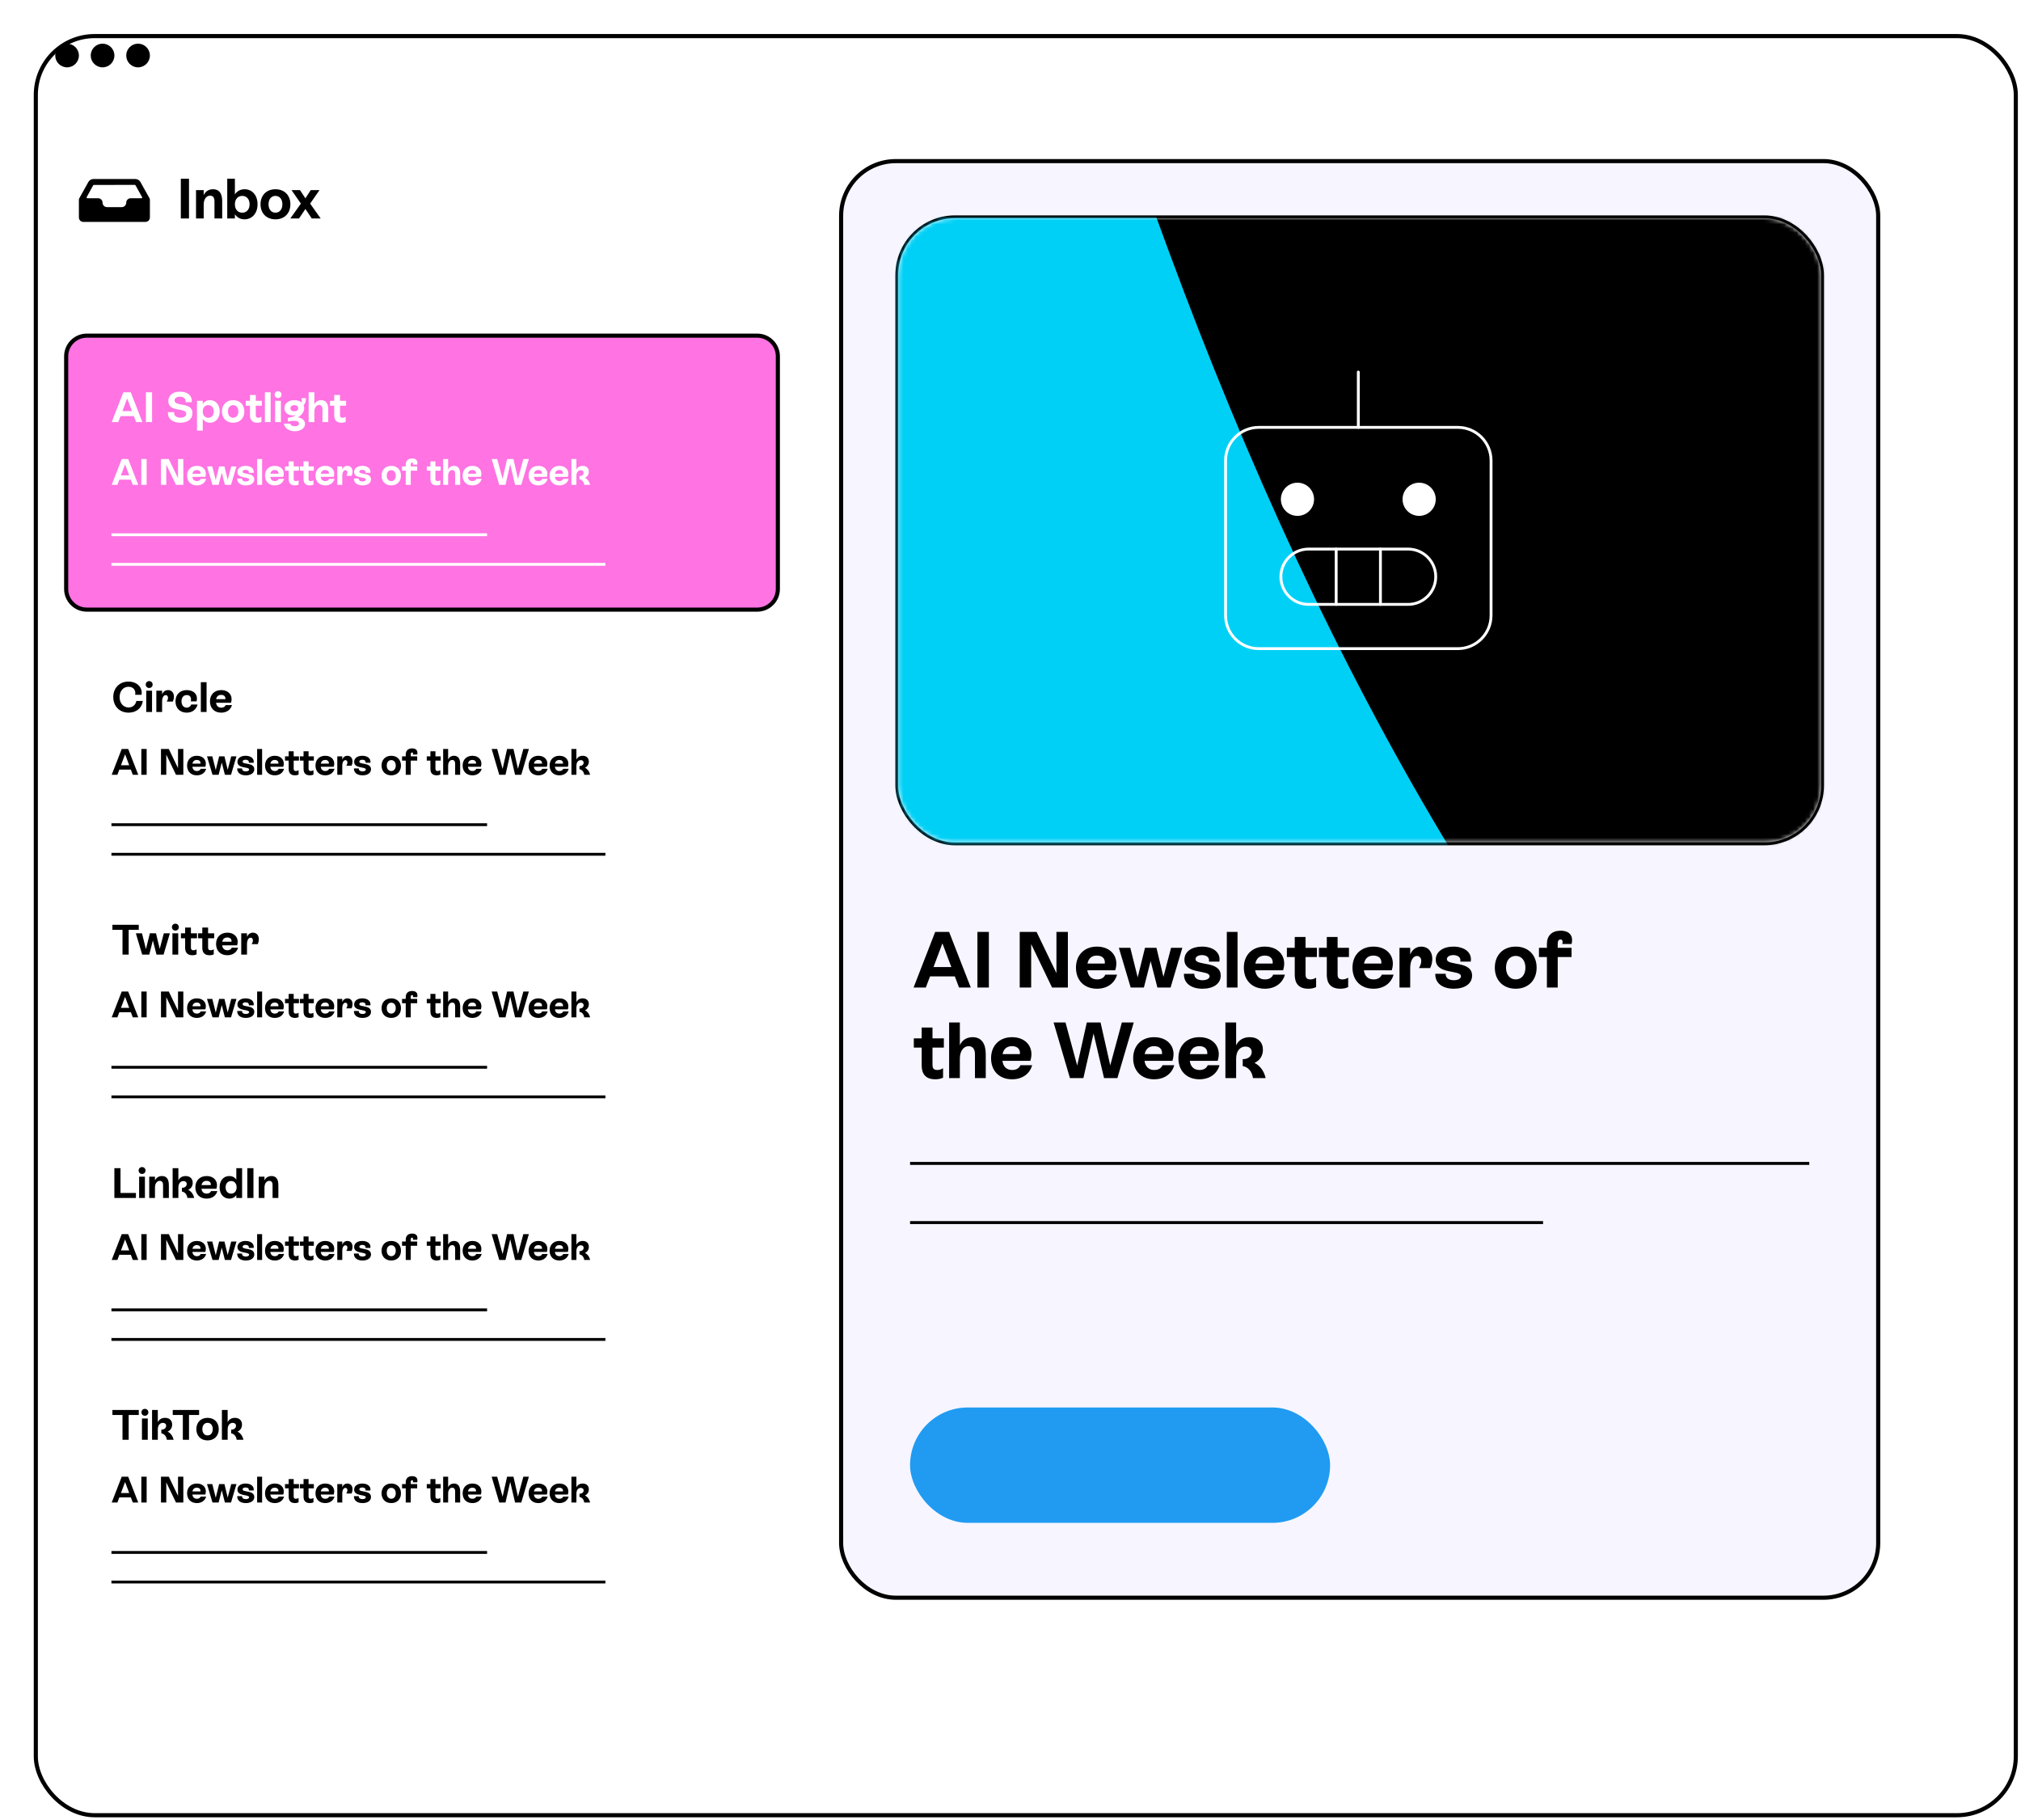 <?xml version="1.0" encoding="utf-8"?>
<svg xmlns="http://www.w3.org/2000/svg" fill="none" height="442" viewBox="0 0 491 442" width="491">
<g filter="url(#filter0_d_12_600)">
<rect fill="white" height="431.169" rx="13.791" width="480.035" x="1.203" y="1.267"/>
<rect height="432.169" rx="14.291" stroke="black" width="481.035" x="0.703" y="0.767"/>
</g>
<mask height="432" id="mask0_12_600" maskUnits="userSpaceOnUse" style="mask-type:alpha" width="481" x="1" y="1">
<rect fill="white" height="431.169" rx="13.791" width="480.035" x="1.203" y="1.267"/>
</mask>
<g mask="url(#mask0_12_600)">
<path d="M45.916 53.072V43.419H43.931V53.072H45.916ZM51.749 45.97C50.701 45.97 49.887 46.508 49.487 47.404V46.177H47.625V53.072H49.487V49.68C49.487 48.397 50.135 47.528 51.032 47.528C52.107 47.528 52.107 48.508 52.107 49.156V53.072H53.983V49.142C53.983 48.19 53.983 45.97 51.749 45.97ZM59.428 45.97C58.393 45.97 57.58 46.425 57.069 47.225V43.419H55.208V53.072H57.069V52.038C57.58 52.824 58.379 53.279 59.4 53.279C61.248 53.279 62.572 51.817 62.572 49.624C62.572 47.432 61.262 45.97 59.428 45.97ZM58.848 51.666C57.773 51.666 57.069 50.852 57.069 49.624C57.069 48.397 57.773 47.584 58.848 47.584C59.91 47.584 60.641 48.383 60.641 49.624C60.641 50.852 59.924 51.666 58.848 51.666ZM66.921 53.279C69.1 53.279 70.549 51.817 70.549 49.624C70.549 47.432 69.1 45.97 66.921 45.97C64.743 45.97 63.294 47.432 63.294 49.624C63.294 51.817 64.743 53.279 66.921 53.279ZM66.921 51.666C65.915 51.666 65.239 50.852 65.239 49.624C65.239 48.383 65.915 47.584 66.921 47.584C67.928 47.584 68.604 48.383 68.604 49.624C68.604 50.852 67.928 51.666 66.921 51.666ZM75.347 49.459L77.623 46.177H75.485L74.202 48.176L72.879 46.177H70.824L73.099 49.459L70.534 53.072H72.644L74.202 50.755L75.747 53.072H77.912L75.347 49.459Z" fill="black"/>
<g clip-path="url(#clip0_12_600)">
<path d="M36.326 48.166L34.12 44.214C33.999 43.995 33.822 43.813 33.607 43.685C33.392 43.558 33.148 43.49 32.898 43.489H22.689C22.44 43.49 22.195 43.557 21.981 43.684C21.766 43.811 21.589 43.993 21.468 44.211L19.262 48.166C19.209 48.276 19.178 48.395 19.168 48.516V52.828C19.168 53.114 19.282 53.388 19.484 53.59C19.686 53.792 19.96 53.906 20.246 53.906H35.337C35.623 53.906 35.897 53.792 36.099 53.59C36.301 53.388 36.415 53.114 36.415 52.828V48.516C36.41 48.394 36.38 48.275 36.326 48.166V48.166ZM22.639 45.016C22.654 44.987 22.677 44.964 22.705 44.948C22.732 44.931 22.764 44.923 22.796 44.923L32.759 44.911C32.791 44.911 32.823 44.92 32.85 44.936C32.878 44.952 32.901 44.975 32.916 45.003L34.526 47.889C34.542 47.917 34.55 47.947 34.549 47.979C34.549 48.01 34.541 48.041 34.525 48.068C34.509 48.095 34.486 48.117 34.459 48.133C34.432 48.148 34.401 48.157 34.37 48.157H31.744C31.602 48.156 31.462 48.184 31.331 48.238C31.2 48.292 31.081 48.372 30.982 48.472C30.78 48.675 30.667 48.949 30.666 49.235C30.666 49.52 30.552 49.795 30.35 49.997C30.148 50.199 29.874 50.312 29.588 50.312H25.995C25.709 50.312 25.435 50.199 25.233 49.997C25.031 49.795 24.917 49.52 24.917 49.235C24.917 48.949 24.804 48.675 24.601 48.472C24.399 48.27 24.125 48.157 23.839 48.157H21.212C21.181 48.157 21.15 48.148 21.123 48.133C21.096 48.117 21.073 48.095 21.058 48.068C21.042 48.041 21.033 48.011 21.033 47.979C21.032 47.948 21.04 47.917 21.055 47.89L22.639 45.016Z" fill="black"/>
</g>
<path d="M21.091 81.533H183.964C186.734 81.533 188.98 83.779 188.98 86.55V143.067C188.98 145.837 186.734 148.083 183.964 148.083H21.091C18.321 148.083 16.075 145.837 16.075 143.067V86.55C16.075 83.779 18.321 81.533 21.091 81.533Z" fill="#FF73E3" stroke="black"/>
<path d="M34.593 102.531L31.769 95.291H29.959L27.145 102.531H28.738L29.287 101.083H32.514L33.062 102.531H34.593ZM30.9 96.78L32.058 99.862H29.742L30.9 96.78ZM36.944 102.531V95.291H35.455V102.531H36.944ZM43.804 102.686C45.604 102.686 46.762 101.807 46.762 100.349C46.762 97.546 42.408 98.88 42.408 97.266C42.408 96.718 42.915 96.367 43.711 96.367C44.673 96.367 45.2 96.853 45.076 97.701H46.576C46.762 96.16 45.625 95.136 43.742 95.136C42.015 95.136 40.898 95.994 40.898 97.432C40.898 100.276 45.242 98.9 45.242 100.514C45.242 101.073 44.714 101.455 43.835 101.455C42.822 101.455 42.253 100.959 42.304 100.111H40.805C40.681 101.683 41.891 102.686 43.804 102.686ZM51.006 97.204C50.241 97.204 49.641 97.546 49.258 98.135V97.359H47.862V104.6H49.258V101.755C49.641 102.345 50.241 102.686 51.017 102.686C52.392 102.686 53.385 101.59 53.385 99.945C53.385 98.301 52.392 97.204 51.006 97.204ZM50.593 101.486C49.786 101.486 49.258 100.866 49.258 99.945C49.258 99.025 49.786 98.414 50.593 98.414C51.389 98.414 51.937 99.025 51.937 99.945C51.937 100.866 51.389 101.486 50.593 101.486ZM56.648 102.686C58.282 102.686 59.368 101.59 59.368 99.945C59.368 98.301 58.282 97.204 56.648 97.204C55.013 97.204 53.927 98.301 53.927 99.945C53.927 101.59 55.013 102.686 56.648 102.686ZM56.648 101.476C55.892 101.476 55.386 100.866 55.386 99.945C55.386 99.014 55.892 98.414 56.648 98.414C57.403 98.414 57.909 99.014 57.909 99.945C57.909 100.866 57.403 101.476 56.648 101.476ZM63.621 97.359H62.142V95.953H60.735V97.359H59.711V98.559H60.735V100.824C60.735 101.486 60.859 102.686 62.504 102.686C62.928 102.686 63.269 102.603 63.517 102.469V101.248C63.259 101.393 63.062 101.476 62.773 101.476C62.245 101.476 62.142 101.186 62.142 100.814V98.559H63.621V97.359ZM65.754 102.531V95.291H64.358V102.531H65.754ZM67.556 96.697C68.032 96.697 68.394 96.335 68.394 95.86C68.394 95.384 68.032 95.022 67.556 95.022C67.08 95.022 66.718 95.384 66.718 95.86C66.718 96.335 67.08 96.697 67.556 96.697ZM68.249 102.531V97.359H66.842V102.531H68.249ZM72.368 101.373C73.361 100.814 73.909 99.987 73.909 99.138C73.909 98.88 73.857 98.642 73.764 98.425C74.188 98.011 74.405 97.318 74.292 96.718H73.247C73.33 97.07 73.371 97.463 73.278 97.773C72.864 97.411 72.254 97.204 71.509 97.204C70.061 97.204 69.099 97.99 69.099 99.138C69.099 100.224 69.958 100.917 71.22 100.917C71.468 100.917 71.695 100.886 71.902 100.835C71.447 101.155 70.796 101.393 69.927 101.497V102.417C70.403 102.293 70.961 102.21 71.416 102.21C72.244 102.21 72.637 102.5 72.637 102.903C72.637 103.317 72.192 103.545 71.613 103.545C71.023 103.545 70.62 103.317 70.527 102.914H68.965C69.182 104.051 70.247 104.755 71.623 104.755C73.019 104.755 74.105 104.041 74.105 102.976C74.105 102.117 73.423 101.528 72.368 101.373ZM70.558 99.159C70.558 98.714 70.94 98.414 71.509 98.414C72.078 98.414 72.451 98.714 72.451 99.159C72.451 99.604 72.078 99.904 71.509 99.904C70.94 99.904 70.558 99.604 70.558 99.159ZM78.044 97.204C77.258 97.204 76.658 97.597 76.379 98.259V95.291H74.983V102.531H76.379V99.987C76.379 99.025 76.865 98.373 77.527 98.373C78.065 98.373 78.344 98.787 78.344 99.418V102.531H79.751V99.418C79.751 98.032 79.182 97.204 78.044 97.204ZM84.085 97.359H82.606V95.953H81.199V97.359H80.175V98.559H81.199V100.824C81.199 101.486 81.323 102.686 82.968 102.686C83.392 102.686 83.733 102.603 83.982 102.469V101.248C83.723 101.393 83.526 101.476 83.237 101.476C82.709 101.476 82.606 101.186 82.606 100.814V98.559H84.085V97.359Z" fill="white"/>
<path d="M33.59 117.778L31.143 111.503H29.574L27.136 117.778H28.516L28.991 116.523H31.788L32.263 117.778H33.59ZM30.39 112.794L31.394 115.465H29.386L30.39 112.794ZM35.628 117.778V111.503H34.337V117.778H35.628ZM43.25 116.155L41.009 111.503H39.108V117.778H40.399V112.874L42.757 117.778H44.541V111.503H43.25V116.155ZM48.761 116.326C48.617 116.675 48.286 116.863 47.838 116.863C47.192 116.863 46.825 116.478 46.735 115.833H49.881C50.356 114.38 49.451 113.161 47.82 113.161C46.394 113.161 45.453 114.112 45.453 115.537C45.453 116.962 46.377 117.912 47.82 117.912C48.985 117.912 49.819 117.294 50.088 116.326H48.761ZM47.811 114.174C48.447 114.174 48.761 114.533 48.707 115.071H46.753C46.87 114.488 47.237 114.174 47.811 114.174ZM55.319 116.568L54.53 113.296H53.239L52.415 116.63L51.581 113.296H50.29L51.626 117.778H53.114L53.876 114.802L54.638 117.778H56.126L57.453 113.296H56.18L55.319 116.568ZM59.718 117.912C60.929 117.912 61.78 117.365 61.78 116.433C61.78 114.721 58.939 115.366 58.939 114.578C58.939 114.327 59.208 114.12 59.665 114.12C60.212 114.12 60.552 114.416 60.444 114.856H61.628C61.807 113.798 60.893 113.161 59.665 113.161C58.526 113.161 57.684 113.717 57.684 114.64C57.684 116.344 60.525 115.743 60.525 116.505C60.525 116.774 60.194 116.953 59.718 116.953C59.127 116.953 58.777 116.675 58.804 116.227H57.63C57.594 117.267 58.419 117.912 59.718 117.912ZM63.678 117.778V111.503H62.468V117.778H63.678ZM67.696 116.326C67.552 116.675 67.221 116.863 66.773 116.863C66.127 116.863 65.76 116.478 65.67 115.833H68.816C69.291 114.38 68.386 113.161 66.755 113.161C65.329 113.161 64.388 114.112 64.388 115.537C64.388 116.962 65.311 117.912 66.755 117.912C67.92 117.912 68.754 117.294 69.023 116.326H67.696ZM66.746 114.174C67.382 114.174 67.696 114.533 67.642 115.071H65.688C65.804 114.488 66.172 114.174 66.746 114.174ZM72.632 113.296H71.35V112.077H70.131V113.296H69.243V114.336H70.131V116.299C70.131 116.872 70.238 117.912 71.663 117.912C72.031 117.912 72.327 117.841 72.542 117.724V116.666C72.318 116.792 72.148 116.863 71.897 116.863C71.439 116.863 71.35 116.612 71.35 116.29V114.336H72.632V113.296ZM76.247 113.296H74.965V112.077H73.746V113.296H72.859V114.336H73.746V116.299C73.746 116.872 73.854 117.912 75.279 117.912C75.647 117.912 75.942 117.841 76.157 117.724V116.666C75.933 116.792 75.763 116.863 75.512 116.863C75.055 116.863 74.965 116.612 74.965 116.29V114.336H76.247V113.296ZM79.951 116.326C79.808 116.675 79.476 116.863 79.028 116.863C78.383 116.863 78.015 116.478 77.926 115.833H81.072C81.547 114.38 80.642 113.161 79.01 113.161C77.585 113.161 76.644 114.112 76.644 115.537C76.644 116.962 77.567 117.912 79.01 117.912C80.176 117.912 81.009 117.294 81.278 116.326H79.951ZM79.001 114.174C79.638 114.174 79.951 114.533 79.898 115.071H77.944C78.06 114.488 78.428 114.174 79.001 114.174ZM84.41 113.161C83.827 113.161 83.388 113.493 83.155 114.058V113.296H81.945V117.778H83.155V115.573C83.155 114.748 83.477 114.219 83.917 114.219C84.213 114.219 84.401 114.443 84.401 114.793C84.401 115.035 84.311 115.295 84.141 115.582H85.405C85.557 115.277 85.647 114.909 85.647 114.551C85.647 113.717 85.163 113.161 84.41 113.161ZM88.073 117.912C89.283 117.912 90.134 117.365 90.134 116.433C90.134 114.721 87.293 115.366 87.293 114.578C87.293 114.327 87.562 114.12 88.019 114.12C88.566 114.12 88.906 114.416 88.799 114.856H89.982C90.161 113.798 89.247 113.161 88.019 113.161C86.88 113.161 86.038 113.717 86.038 114.64C86.038 116.344 88.879 115.743 88.879 116.505C88.879 116.774 88.548 116.953 88.073 116.953C87.481 116.953 87.132 116.675 87.158 116.227H85.984C85.948 117.267 86.773 117.912 88.073 117.912ZM95.056 117.912C96.472 117.912 97.414 116.962 97.414 115.537C97.414 114.112 96.472 113.161 95.056 113.161C93.64 113.161 92.699 114.112 92.699 115.537C92.699 116.962 93.64 117.912 95.056 117.912ZM95.056 116.863C94.402 116.863 93.963 116.335 93.963 115.537C93.963 114.73 94.402 114.21 95.056 114.21C95.71 114.21 96.15 114.73 96.15 115.537C96.15 116.335 95.71 116.863 95.056 116.863ZM101.362 112.865C101.568 111.978 101.165 111.368 100.125 111.368C99.139 111.368 98.574 111.924 98.574 112.865V113.296H97.677V114.336H98.574V117.778H99.793V114.336H101.353V113.296H99.793V112.865C99.793 112.543 99.892 112.355 100.107 112.355C100.322 112.355 100.403 112.543 100.304 112.865H101.362ZM107.07 113.296H105.788V112.077H104.569V113.296H103.682V114.336H104.569V116.299C104.569 116.872 104.677 117.912 106.102 117.912C106.469 117.912 106.765 117.841 106.98 117.724V116.666C106.756 116.792 106.586 116.863 106.335 116.863C105.878 116.863 105.788 116.612 105.788 116.29V114.336H107.07V113.296ZM110.317 113.161C109.636 113.161 109.116 113.502 108.874 114.076V111.503H107.664V117.778H108.874V115.573C108.874 114.739 109.295 114.174 109.869 114.174C110.335 114.174 110.577 114.533 110.577 115.08V117.778H111.796V115.08C111.796 113.878 111.303 113.161 110.317 113.161ZM115.703 116.326C115.559 116.675 115.228 116.863 114.78 116.863C114.134 116.863 113.767 116.478 113.677 115.833H116.823C117.299 114.38 116.393 113.161 114.762 113.161C113.336 113.161 112.395 114.112 112.395 115.537C112.395 116.962 113.318 117.912 114.762 117.912C115.927 117.912 116.761 117.294 117.03 116.326H115.703ZM114.753 114.174C115.389 114.174 115.703 114.533 115.649 115.071H113.695C113.811 114.488 114.179 114.174 114.753 114.174ZM125.838 116.344L124.745 111.503H123.194L122.109 116.362L120.792 111.503H119.447L121.293 117.778H122.808L123.956 112.749L125.139 117.778H126.645L128.492 111.503H127.147L125.838 116.344ZM131.732 116.326C131.588 116.675 131.256 116.863 130.808 116.863C130.163 116.863 129.795 116.478 129.706 115.833H132.852C133.327 114.38 132.422 113.161 130.79 113.161C129.365 113.161 128.424 114.112 128.424 115.537C128.424 116.962 129.347 117.912 130.79 117.912C131.956 117.912 132.789 117.294 133.058 116.326H131.732ZM130.781 114.174C131.418 114.174 131.732 114.533 131.678 115.071H129.724C129.84 114.488 130.208 114.174 130.781 114.174ZM136.835 116.326C136.692 116.675 136.36 116.863 135.912 116.863C135.266 116.863 134.899 116.478 134.809 115.833H137.956C138.431 114.38 137.525 113.161 135.894 113.161C134.469 113.161 133.527 114.112 133.527 115.537C133.527 116.962 134.451 117.912 135.894 117.912C137.059 117.912 137.893 117.294 138.162 116.326H136.835ZM135.885 114.174C136.521 114.174 136.835 114.533 136.781 115.071H134.827C134.944 114.488 135.311 114.174 135.885 114.174ZM142.109 116.066C142.701 115.797 143.059 115.268 143.059 114.587C143.059 113.726 142.503 113.161 141.571 113.161C140.845 113.161 140.289 113.511 140.038 114.094V111.503H138.828V117.778H140.038V115.573C140.038 114.739 140.478 114.219 141.096 114.219C141.508 114.219 141.795 114.434 141.795 114.838C141.795 115.304 141.401 115.644 140.782 115.644V116.424C141.374 116.523 141.831 116.998 141.939 117.778H143.364C143.185 116.962 142.728 116.37 142.109 116.066Z" fill="white"/>
<path d="M27.073 129.899H118.337" stroke="white" stroke-width="0.69"/>
<path d="M27.073 137.085H147.082" stroke="white" stroke-width="0.69"/>
<path d="M31.241 173.111C33.114 173.111 34.458 172.004 34.706 170.266H33.124C32.969 171.166 32.276 171.849 31.241 171.849C29.948 171.849 29.059 170.783 29.059 169.325C29.059 167.929 29.897 166.822 31.221 166.822C32.327 166.822 33.051 167.587 32.844 168.777H34.386C34.696 166.946 33.258 165.56 31.2 165.56C29.028 165.56 27.518 167.132 27.518 169.325C27.518 171.435 28.935 173.111 31.241 173.111ZM36.244 167.122C36.719 167.122 37.081 166.76 37.081 166.284C37.081 165.808 36.719 165.446 36.244 165.446C35.768 165.446 35.406 165.808 35.406 166.284C35.406 166.76 35.768 167.122 36.244 167.122ZM36.937 172.956V167.784H35.53V172.956H36.937ZM40.828 167.629C40.156 167.629 39.649 168.012 39.38 168.663V167.784H37.983V172.956H39.38V170.411C39.38 169.46 39.752 168.849 40.259 168.849C40.6 168.849 40.818 169.108 40.818 169.511C40.818 169.791 40.714 170.09 40.517 170.421H41.976C42.152 170.07 42.255 169.646 42.255 169.232C42.255 168.27 41.697 167.629 40.828 167.629ZM45.355 173.111C46.803 173.111 47.723 172.263 48.003 171.125H46.472C46.275 171.601 45.903 171.901 45.376 171.901C44.61 171.901 44.093 171.301 44.093 170.359C44.093 169.429 44.589 168.839 45.386 168.839C46.162 168.839 46.555 169.398 46.358 170.37H47.744C48.199 168.725 47.061 167.629 45.386 167.629C43.71 167.629 42.635 168.715 42.635 170.37C42.635 172.014 43.721 173.111 45.355 173.111ZM50.189 172.956V165.715H48.792V172.956H50.189ZM54.825 171.28C54.659 171.683 54.277 171.901 53.759 171.901C53.015 171.901 52.591 171.456 52.487 170.711H56.118C56.666 169.035 55.621 167.629 53.739 167.629C52.094 167.629 51.008 168.725 51.008 170.37C51.008 172.014 52.074 173.111 53.739 173.111C55.083 173.111 56.045 172.397 56.355 171.28H54.825ZM53.728 168.798C54.463 168.798 54.825 169.211 54.763 169.832H52.508C52.642 169.16 53.066 168.798 53.728 168.798Z" fill="black"/>
<path d="M33.59 188.202L31.143 181.928H29.574L27.136 188.202H28.516L28.991 186.947H31.788L32.263 188.202H33.59ZM30.39 183.218L31.394 185.89H29.386L30.39 183.218ZM35.628 188.202V181.928H34.337V188.202H35.628ZM43.25 186.58L41.009 181.928H39.108V188.202H40.399V183.299L42.757 188.202H44.541V181.928H43.25V186.58ZM48.761 186.75C48.617 187.1 48.286 187.288 47.838 187.288C47.192 187.288 46.825 186.903 46.735 186.257H49.881C50.356 184.805 49.451 183.586 47.82 183.586C46.394 183.586 45.453 184.536 45.453 185.961C45.453 187.387 46.377 188.337 47.82 188.337C48.985 188.337 49.819 187.718 50.088 186.75H48.761ZM47.811 184.599C48.447 184.599 48.761 184.957 48.707 185.495H46.753C46.87 184.913 47.237 184.599 47.811 184.599ZM55.319 186.992L54.53 183.72H53.239L52.415 187.055L51.581 183.72H50.29L51.626 188.202H53.114L53.876 185.226L54.638 188.202H56.126L57.453 183.72H56.18L55.319 186.992ZM59.718 188.337C60.929 188.337 61.78 187.79 61.78 186.858C61.78 185.146 58.939 185.791 58.939 185.002C58.939 184.751 59.208 184.545 59.665 184.545C60.212 184.545 60.552 184.841 60.444 185.28H61.628C61.807 184.222 60.893 183.586 59.665 183.586C58.526 183.586 57.684 184.142 57.684 185.065C57.684 186.768 60.525 186.168 60.525 186.929C60.525 187.198 60.194 187.378 59.718 187.378C59.127 187.378 58.777 187.1 58.804 186.652H57.63C57.594 187.691 58.419 188.337 59.718 188.337ZM63.678 188.202V181.928H62.468V188.202H63.678ZM67.696 186.75C67.552 187.1 67.221 187.288 66.773 187.288C66.127 187.288 65.76 186.903 65.67 186.257H68.816C69.291 184.805 68.386 183.586 66.755 183.586C65.329 183.586 64.388 184.536 64.388 185.961C64.388 187.387 65.311 188.337 66.755 188.337C67.92 188.337 68.754 187.718 69.023 186.75H67.696ZM66.746 184.599C67.382 184.599 67.696 184.957 67.642 185.495H65.688C65.804 184.913 66.172 184.599 66.746 184.599ZM72.632 183.72H71.35V182.501H70.131V183.72H69.243V184.76H70.131V186.723C70.131 187.297 70.238 188.337 71.663 188.337C72.031 188.337 72.327 188.265 72.542 188.149V187.091C72.318 187.216 72.148 187.288 71.897 187.288C71.439 187.288 71.35 187.037 71.35 186.714V184.76H72.632V183.72ZM76.247 183.72H74.965V182.501H73.746V183.72H72.859V184.76H73.746V186.723C73.746 187.297 73.854 188.337 75.279 188.337C75.647 188.337 75.942 188.265 76.157 188.149V187.091C75.933 187.216 75.763 187.288 75.512 187.288C75.055 187.288 74.965 187.037 74.965 186.714V184.76H76.247V183.72ZM79.951 186.75C79.808 187.1 79.476 187.288 79.028 187.288C78.383 187.288 78.015 186.903 77.926 186.257H81.072C81.547 184.805 80.642 183.586 79.01 183.586C77.585 183.586 76.644 184.536 76.644 185.961C76.644 187.387 77.567 188.337 79.01 188.337C80.176 188.337 81.009 187.718 81.278 186.75H79.951ZM79.001 184.599C79.638 184.599 79.951 184.957 79.898 185.495H77.944C78.06 184.913 78.428 184.599 79.001 184.599ZM84.41 183.586C83.827 183.586 83.388 183.918 83.155 184.482V183.72H81.945V188.202H83.155V185.997C83.155 185.173 83.477 184.644 83.917 184.644C84.213 184.644 84.401 184.868 84.401 185.217C84.401 185.459 84.311 185.719 84.141 186.006H85.405C85.557 185.701 85.647 185.334 85.647 184.975C85.647 184.142 85.163 183.586 84.41 183.586ZM88.073 188.337C89.283 188.337 90.134 187.79 90.134 186.858C90.134 185.146 87.293 185.791 87.293 185.002C87.293 184.751 87.562 184.545 88.019 184.545C88.566 184.545 88.906 184.841 88.799 185.28H89.982C90.161 184.222 89.247 183.586 88.019 183.586C86.88 183.586 86.038 184.142 86.038 185.065C86.038 186.768 88.879 186.168 88.879 186.929C88.879 187.198 88.548 187.378 88.073 187.378C87.481 187.378 87.132 187.1 87.158 186.652H85.984C85.948 187.691 86.773 188.337 88.073 188.337ZM95.056 188.337C96.472 188.337 97.414 187.387 97.414 185.961C97.414 184.536 96.472 183.586 95.056 183.586C93.64 183.586 92.699 184.536 92.699 185.961C92.699 187.387 93.64 188.337 95.056 188.337ZM95.056 187.288C94.402 187.288 93.963 186.759 93.963 185.961C93.963 185.155 94.402 184.635 95.056 184.635C95.71 184.635 96.15 185.155 96.15 185.961C96.15 186.759 95.71 187.288 95.056 187.288ZM101.362 183.29C101.568 182.403 101.165 181.793 100.125 181.793C99.139 181.793 98.574 182.349 98.574 183.29V183.72H97.677V184.76H98.574V188.202H99.793V184.76H101.353V183.72H99.793V183.29C99.793 182.967 99.892 182.779 100.107 182.779C100.322 182.779 100.403 182.967 100.304 183.29H101.362ZM107.07 183.72H105.788V182.501H104.569V183.72H103.682V184.76H104.569V186.723C104.569 187.297 104.677 188.337 106.102 188.337C106.469 188.337 106.765 188.265 106.98 188.149V187.091C106.756 187.216 106.586 187.288 106.335 187.288C105.878 187.288 105.788 187.037 105.788 186.714V184.76H107.07V183.72ZM110.317 183.586C109.636 183.586 109.116 183.927 108.874 184.5V181.928H107.664V188.202H108.874V185.997C108.874 185.164 109.295 184.599 109.869 184.599C110.335 184.599 110.577 184.957 110.577 185.504V188.202H111.796V185.504C111.796 184.303 111.303 183.586 110.317 183.586ZM115.703 186.75C115.559 187.1 115.228 187.288 114.78 187.288C114.134 187.288 113.767 186.903 113.677 186.257H116.823C117.299 184.805 116.393 183.586 114.762 183.586C113.336 183.586 112.395 184.536 112.395 185.961C112.395 187.387 113.318 188.337 114.762 188.337C115.927 188.337 116.761 187.718 117.03 186.75H115.703ZM114.753 184.599C115.389 184.599 115.703 184.957 115.649 185.495H113.695C113.811 184.913 114.179 184.599 114.753 184.599ZM125.838 186.768L124.745 181.928H123.194L122.109 186.786L120.792 181.928H119.447L121.293 188.202H122.808L123.956 183.174L125.139 188.202H126.645L128.492 181.928H127.147L125.838 186.768ZM131.732 186.75C131.588 187.1 131.256 187.288 130.808 187.288C130.163 187.288 129.795 186.903 129.706 186.257H132.852C133.327 184.805 132.422 183.586 130.79 183.586C129.365 183.586 128.424 184.536 128.424 185.961C128.424 187.387 129.347 188.337 130.79 188.337C131.956 188.337 132.789 187.718 133.058 186.75H131.732ZM130.781 184.599C131.418 184.599 131.732 184.957 131.678 185.495H129.724C129.84 184.913 130.208 184.599 130.781 184.599ZM136.835 186.75C136.692 187.1 136.36 187.288 135.912 187.288C135.266 187.288 134.899 186.903 134.809 186.257H137.956C138.431 184.805 137.525 183.586 135.894 183.586C134.469 183.586 133.527 184.536 133.527 185.961C133.527 187.387 134.451 188.337 135.894 188.337C137.059 188.337 137.893 187.718 138.162 186.75H136.835ZM135.885 184.599C136.521 184.599 136.835 184.957 136.781 185.495H134.827C134.944 184.913 135.311 184.599 135.885 184.599ZM142.109 186.49C142.701 186.221 143.059 185.692 143.059 185.011C143.059 184.151 142.503 183.586 141.571 183.586C140.845 183.586 140.289 183.935 140.038 184.518V181.928H138.828V188.202H140.038V185.997C140.038 185.164 140.478 184.644 141.096 184.644C141.508 184.644 141.795 184.859 141.795 185.262C141.795 185.728 141.401 186.069 140.782 186.069V186.849C141.374 186.947 141.831 187.423 141.939 188.202H143.364C143.185 187.387 142.728 186.795 142.109 186.49Z" fill="black"/>
<path d="M27.073 200.324H118.337" stroke="black" stroke-width="0.69"/>
<path d="M27.073 207.51H147.082" stroke="black" stroke-width="0.69"/>
<path d="M27.311 224.642V225.862H29.762V231.882H31.262V225.862H33.713V224.642H27.311ZM38.807 230.486L37.897 226.71H36.407L35.456 230.558L34.494 226.71H33.004L34.545 231.882H36.262L37.141 228.448L38.021 231.882H39.738L41.268 226.71H39.8L38.807 230.486ZM42.607 226.048C43.083 226.048 43.445 225.686 43.445 225.21C43.445 224.735 43.083 224.373 42.607 224.373C42.131 224.373 41.769 224.735 41.769 225.21C41.769 225.686 42.131 226.048 42.607 226.048ZM43.3 231.882V226.71H41.893V231.882H43.3ZM47.864 226.71H46.385V225.304H44.978V226.71H43.954V227.91H44.978V230.175C44.978 230.837 45.102 232.037 46.746 232.037C47.171 232.037 47.512 231.954 47.76 231.82V230.599C47.502 230.744 47.305 230.827 47.016 230.827C46.488 230.827 46.385 230.537 46.385 230.165V227.91H47.864V226.71ZM52.035 226.71H50.556V225.304H49.15V226.71H48.126V227.91H49.15V230.175C49.15 230.837 49.274 232.037 50.918 232.037C51.342 232.037 51.684 231.954 51.932 231.82V230.599C51.673 230.744 51.477 230.827 51.187 230.827C50.66 230.827 50.556 230.537 50.556 230.165V227.91H52.035V226.71ZM56.31 230.206C56.144 230.61 55.761 230.827 55.244 230.827C54.499 230.827 54.075 230.382 53.972 229.637H57.602C58.151 227.962 57.106 226.555 55.224 226.555C53.579 226.555 52.493 227.651 52.493 229.296C52.493 230.941 53.558 232.037 55.224 232.037C56.568 232.037 57.53 231.323 57.84 230.206H56.31ZM55.213 227.724C55.948 227.724 56.31 228.138 56.248 228.758H53.993C54.127 228.086 54.551 227.724 55.213 227.724ZM61.454 226.555C60.781 226.555 60.275 226.938 60.006 227.589V226.71H58.609V231.882H60.006V229.337C60.006 228.386 60.378 227.776 60.885 227.776C61.226 227.776 61.443 228.034 61.443 228.438C61.443 228.717 61.34 229.017 61.143 229.348H62.602C62.778 228.996 62.881 228.572 62.881 228.158C62.881 227.196 62.322 226.555 61.454 226.555Z" fill="black"/>
<path d="M33.59 247.129L31.143 240.854H29.574L27.136 247.129H28.516L28.991 245.874H31.788L32.263 247.129H33.59ZM30.39 242.145L31.394 244.816H29.386L30.39 242.145ZM35.628 247.129V240.854H34.337V247.129H35.628ZM43.25 245.506L41.009 240.854H39.108V247.129H40.399V242.226L42.757 247.129H44.541V240.854H43.25V245.506ZM48.761 245.677C48.617 246.026 48.286 246.215 47.838 246.215C47.192 246.215 46.825 245.829 46.735 245.184H49.881C50.356 243.732 49.451 242.512 47.82 242.512C46.394 242.512 45.453 243.463 45.453 244.888C45.453 246.313 46.377 247.263 47.82 247.263C48.985 247.263 49.819 246.645 50.088 245.677H48.761ZM47.811 243.525C48.447 243.525 48.761 243.884 48.707 244.422H46.753C46.87 243.839 47.237 243.525 47.811 243.525ZM55.319 245.919L54.53 242.647H53.239L52.415 245.981L51.581 242.647H50.29L51.626 247.129H53.114L53.876 244.153L54.638 247.129H56.126L57.453 242.647H56.18L55.319 245.919ZM59.718 247.263C60.929 247.263 61.78 246.717 61.78 245.784C61.78 244.072 58.939 244.718 58.939 243.929C58.939 243.678 59.208 243.472 59.665 243.472C60.212 243.472 60.552 243.767 60.444 244.207H61.628C61.807 243.149 60.893 242.512 59.665 242.512C58.526 242.512 57.684 243.068 57.684 243.991C57.684 245.695 60.525 245.094 60.525 245.856C60.525 246.125 60.194 246.304 59.718 246.304C59.127 246.304 58.777 246.026 58.804 245.578H57.63C57.594 246.618 58.419 247.263 59.718 247.263ZM63.678 247.129V240.854H62.468V247.129H63.678ZM67.696 245.677C67.552 246.026 67.221 246.215 66.773 246.215C66.127 246.215 65.76 245.829 65.67 245.184H68.816C69.291 243.732 68.386 242.512 66.755 242.512C65.329 242.512 64.388 243.463 64.388 244.888C64.388 246.313 65.311 247.263 66.755 247.263C67.92 247.263 68.754 246.645 69.023 245.677H67.696ZM66.746 243.525C67.382 243.525 67.696 243.884 67.642 244.422H65.688C65.804 243.839 66.172 243.525 66.746 243.525ZM72.632 242.647H71.35V241.428H70.131V242.647H69.243V243.687H70.131V245.65C70.131 246.224 70.238 247.263 71.663 247.263C72.031 247.263 72.327 247.192 72.542 247.075V246.017C72.318 246.143 72.148 246.215 71.897 246.215C71.439 246.215 71.35 245.964 71.35 245.641V243.687H72.632V242.647ZM76.247 242.647H74.965V241.428H73.746V242.647H72.859V243.687H73.746V245.65C73.746 246.224 73.854 247.263 75.279 247.263C75.647 247.263 75.942 247.192 76.157 247.075V246.017C75.933 246.143 75.763 246.215 75.512 246.215C75.055 246.215 74.965 245.964 74.965 245.641V243.687H76.247V242.647ZM79.951 245.677C79.808 246.026 79.476 246.215 79.028 246.215C78.383 246.215 78.015 245.829 77.926 245.184H81.072C81.547 243.732 80.642 242.512 79.01 242.512C77.585 242.512 76.644 243.463 76.644 244.888C76.644 246.313 77.567 247.263 79.01 247.263C80.176 247.263 81.009 246.645 81.278 245.677H79.951ZM79.001 243.525C79.638 243.525 79.951 243.884 79.898 244.422H77.944C78.06 243.839 78.428 243.525 79.001 243.525ZM84.41 242.512C83.827 242.512 83.388 242.844 83.155 243.409V242.647H81.945V247.129H83.155V244.924C83.155 244.099 83.477 243.57 83.917 243.57C84.213 243.57 84.401 243.794 84.401 244.144C84.401 244.386 84.311 244.646 84.141 244.933H85.405C85.557 244.628 85.647 244.26 85.647 243.902C85.647 243.068 85.163 242.512 84.41 242.512ZM88.073 247.263C89.283 247.263 90.134 246.717 90.134 245.784C90.134 244.072 87.293 244.718 87.293 243.929C87.293 243.678 87.562 243.472 88.019 243.472C88.566 243.472 88.906 243.767 88.799 244.207H89.982C90.161 243.149 89.247 242.512 88.019 242.512C86.88 242.512 86.038 243.068 86.038 243.991C86.038 245.695 88.879 245.094 88.879 245.856C88.879 246.125 88.548 246.304 88.073 246.304C87.481 246.304 87.132 246.026 87.158 245.578H85.984C85.948 246.618 86.773 247.263 88.073 247.263ZM95.056 247.263C96.472 247.263 97.414 246.313 97.414 244.888C97.414 243.463 96.472 242.512 95.056 242.512C93.64 242.512 92.699 243.463 92.699 244.888C92.699 246.313 93.64 247.263 95.056 247.263ZM95.056 246.215C94.402 246.215 93.963 245.686 93.963 244.888C93.963 244.081 94.402 243.561 95.056 243.561C95.71 243.561 96.15 244.081 96.15 244.888C96.15 245.686 95.71 246.215 95.056 246.215ZM101.362 242.217C101.568 241.329 101.165 240.72 100.125 240.72C99.139 240.72 98.574 241.275 98.574 242.217V242.647H97.677V243.687H98.574V247.129H99.793V243.687H101.353V242.647H99.793V242.217C99.793 241.894 99.892 241.706 100.107 241.706C100.322 241.706 100.403 241.894 100.304 242.217H101.362ZM107.07 242.647H105.788V241.428H104.569V242.647H103.682V243.687H104.569V245.65C104.569 246.224 104.677 247.263 106.102 247.263C106.469 247.263 106.765 247.192 106.98 247.075V246.017C106.756 246.143 106.586 246.215 106.335 246.215C105.878 246.215 105.788 245.964 105.788 245.641V243.687H107.07V242.647ZM110.317 242.512C109.636 242.512 109.116 242.853 108.874 243.427V240.854H107.664V247.129H108.874V244.924C108.874 244.09 109.295 243.525 109.869 243.525C110.335 243.525 110.577 243.884 110.577 244.431V247.129H111.796V244.431C111.796 243.23 111.303 242.512 110.317 242.512ZM115.703 245.677C115.559 246.026 115.228 246.215 114.78 246.215C114.134 246.215 113.767 245.829 113.677 245.184H116.823C117.299 243.732 116.393 242.512 114.762 242.512C113.336 242.512 112.395 243.463 112.395 244.888C112.395 246.313 113.318 247.263 114.762 247.263C115.927 247.263 116.761 246.645 117.03 245.677H115.703ZM114.753 243.525C115.389 243.525 115.703 243.884 115.649 244.422H113.695C113.811 243.839 114.179 243.525 114.753 243.525ZM125.838 245.695L124.745 240.854H123.194L122.109 245.713L120.792 240.854H119.447L121.293 247.129H122.808L123.956 242.1L125.139 247.129H126.645L128.492 240.854H127.147L125.838 245.695ZM131.732 245.677C131.588 246.026 131.256 246.215 130.808 246.215C130.163 246.215 129.795 245.829 129.706 245.184H132.852C133.327 243.732 132.422 242.512 130.79 242.512C129.365 242.512 128.424 243.463 128.424 244.888C128.424 246.313 129.347 247.263 130.79 247.263C131.956 247.263 132.789 246.645 133.058 245.677H131.732ZM130.781 243.525C131.418 243.525 131.732 243.884 131.678 244.422H129.724C129.84 243.839 130.208 243.525 130.781 243.525ZM136.835 245.677C136.692 246.026 136.36 246.215 135.912 246.215C135.266 246.215 134.899 245.829 134.809 245.184H137.956C138.431 243.732 137.525 242.512 135.894 242.512C134.469 242.512 133.527 243.463 133.527 244.888C133.527 246.313 134.451 247.263 135.894 247.263C137.059 247.263 137.893 246.645 138.162 245.677H136.835ZM135.885 243.525C136.521 243.525 136.835 243.884 136.781 244.422H134.827C134.944 243.839 135.311 243.525 135.885 243.525ZM142.109 245.417C142.701 245.148 143.059 244.619 143.059 243.938C143.059 243.077 142.503 242.512 141.571 242.512C140.845 242.512 140.289 242.862 140.038 243.445V240.854H138.828V247.129H140.038V244.924C140.038 244.09 140.478 243.57 141.096 243.57C141.508 243.57 141.795 243.785 141.795 244.189C141.795 244.655 141.401 244.995 140.782 244.995V245.775C141.374 245.874 141.831 246.349 141.939 247.129H143.364C143.185 246.313 142.728 245.722 142.109 245.417Z" fill="black"/>
<path d="M27.073 259.25H118.337" stroke="black" stroke-width="0.69"/>
<path d="M27.073 266.436H147.082" stroke="black" stroke-width="0.69"/>
<path d="M29.276 283.76H27.786V291H33.02V289.78H29.276V283.76ZM34.514 285.166C34.99 285.166 35.352 284.804 35.352 284.329C35.352 283.853 34.99 283.491 34.514 283.491C34.038 283.491 33.676 283.853 33.676 284.329C33.676 284.804 34.038 285.166 34.514 285.166ZM35.207 291V285.828H33.8V291H35.207ZM39.346 285.673C38.56 285.673 37.95 286.077 37.65 286.749V285.828H36.254V291H37.65V288.456C37.65 287.494 38.136 286.842 38.809 286.842C39.615 286.842 39.615 287.576 39.615 288.063V291H41.022V288.052C41.022 287.339 41.022 285.673 39.346 285.673ZM45.726 289.024C46.409 288.714 46.823 288.104 46.823 287.318C46.823 286.325 46.181 285.673 45.106 285.673C44.268 285.673 43.627 286.077 43.337 286.749V283.76H41.941V291H43.337V288.456C43.337 287.494 43.844 286.894 44.557 286.894C45.033 286.894 45.364 287.142 45.364 287.607C45.364 288.145 44.909 288.538 44.195 288.538V289.438C44.878 289.552 45.406 290.1 45.53 291H47.174C46.967 290.059 46.44 289.376 45.726 289.024ZM51.277 289.324C51.112 289.728 50.729 289.945 50.212 289.945C49.467 289.945 49.043 289.5 48.94 288.756H52.57C53.118 287.08 52.074 285.673 50.191 285.673C48.546 285.673 47.46 286.77 47.46 288.414C47.46 290.059 48.526 291.155 50.191 291.155C51.536 291.155 52.498 290.441 52.808 289.324H51.277ZM50.181 286.842C50.915 286.842 51.277 287.256 51.215 287.876H48.96C49.095 287.204 49.519 286.842 50.181 286.842ZM57.414 286.532C57.021 285.984 56.431 285.673 55.697 285.673C54.321 285.673 53.349 286.77 53.349 288.414C53.349 290.059 54.332 291.155 55.707 291.155C56.442 291.155 57.031 290.845 57.414 290.307V291H58.821V283.76H57.414V286.532ZM56.152 289.945C55.345 289.945 54.808 289.335 54.808 288.414C54.808 287.494 55.345 286.883 56.152 286.883C56.949 286.883 57.486 287.494 57.486 288.414C57.486 289.335 56.949 289.945 56.152 289.945ZM61.578 291V283.76H60.088V291H61.578ZM65.952 285.673C65.166 285.673 64.556 286.077 64.256 286.749V285.828H62.859V291H64.256V288.456C64.256 287.494 64.742 286.842 65.414 286.842C66.221 286.842 66.221 287.576 66.221 288.063V291H67.628V288.052C67.628 287.339 67.628 285.673 65.952 285.673Z" fill="black"/>
<path d="M33.59 306.055L31.143 299.78H29.574L27.136 306.055H28.516L28.991 304.8H31.788L32.263 306.055H33.59ZM30.39 301.071L31.394 303.742H29.386L30.39 301.071ZM35.628 306.055V299.78H34.337V306.055H35.628ZM43.25 304.433L41.009 299.78H39.108V306.055H40.399V301.152L42.757 306.055H44.541V299.78H43.25V304.433ZM48.761 304.603C48.617 304.953 48.286 305.141 47.838 305.141C47.192 305.141 46.825 304.755 46.735 304.11H49.881C50.356 302.658 49.451 301.439 47.82 301.439C46.394 301.439 45.453 302.389 45.453 303.814C45.453 305.239 46.377 306.19 47.82 306.19C48.985 306.19 49.819 305.571 50.088 304.603H48.761ZM47.811 302.452C48.447 302.452 48.761 302.81 48.707 303.348H46.753C46.87 302.765 47.237 302.452 47.811 302.452ZM55.319 304.845L54.53 301.573H53.239L52.415 304.908L51.581 301.573H50.29L51.626 306.055H53.114L53.876 303.079L54.638 306.055H56.126L57.453 301.573H56.18L55.319 304.845ZM59.718 306.19C60.929 306.19 61.78 305.643 61.78 304.711C61.78 302.998 58.939 303.644 58.939 302.855C58.939 302.604 59.208 302.398 59.665 302.398C60.212 302.398 60.552 302.694 60.444 303.133H61.628C61.807 302.075 60.893 301.439 59.665 301.439C58.526 301.439 57.684 301.994 57.684 302.918C57.684 304.621 60.525 304.02 60.525 304.782C60.525 305.051 60.194 305.23 59.718 305.23C59.127 305.23 58.777 304.953 58.804 304.504H57.63C57.594 305.544 58.419 306.19 59.718 306.19ZM63.678 306.055V299.78H62.468V306.055H63.678ZM67.696 304.603C67.552 304.953 67.221 305.141 66.773 305.141C66.127 305.141 65.76 304.755 65.67 304.11H68.816C69.291 302.658 68.386 301.439 66.755 301.439C65.329 301.439 64.388 302.389 64.388 303.814C64.388 305.239 65.311 306.19 66.755 306.19C67.92 306.19 68.754 305.571 69.023 304.603H67.696ZM66.746 302.452C67.382 302.452 67.696 302.81 67.642 303.348H65.688C65.804 302.765 66.172 302.452 66.746 302.452ZM72.632 301.573H71.35V300.354H70.131V301.573H69.243V302.613H70.131V304.576C70.131 305.15 70.238 306.19 71.663 306.19C72.031 306.19 72.327 306.118 72.542 306.001V304.944C72.318 305.069 72.148 305.141 71.897 305.141C71.439 305.141 71.35 304.89 71.35 304.567V302.613H72.632V301.573ZM76.247 301.573H74.965V300.354H73.746V301.573H72.859V302.613H73.746V304.576C73.746 305.15 73.854 306.19 75.279 306.19C75.647 306.19 75.942 306.118 76.157 306.001V304.944C75.933 305.069 75.763 305.141 75.512 305.141C75.055 305.141 74.965 304.89 74.965 304.567V302.613H76.247V301.573ZM79.951 304.603C79.808 304.953 79.476 305.141 79.028 305.141C78.383 305.141 78.015 304.755 77.926 304.11H81.072C81.547 302.658 80.642 301.439 79.01 301.439C77.585 301.439 76.644 302.389 76.644 303.814C76.644 305.239 77.567 306.19 79.01 306.19C80.176 306.19 81.009 305.571 81.278 304.603H79.951ZM79.001 302.452C79.638 302.452 79.951 302.81 79.898 303.348H77.944C78.06 302.765 78.428 302.452 79.001 302.452ZM84.41 301.439C83.827 301.439 83.388 301.77 83.155 302.335V301.573H81.945V306.055H83.155V303.85C83.155 303.025 83.477 302.496 83.917 302.496C84.213 302.496 84.401 302.721 84.401 303.07C84.401 303.312 84.311 303.572 84.141 303.859H85.405C85.557 303.554 85.647 303.187 85.647 302.828C85.647 301.994 85.163 301.439 84.41 301.439ZM88.073 306.19C89.283 306.19 90.134 305.643 90.134 304.711C90.134 302.998 87.293 303.644 87.293 302.855C87.293 302.604 87.562 302.398 88.019 302.398C88.566 302.398 88.906 302.694 88.799 303.133H89.982C90.161 302.075 89.247 301.439 88.019 301.439C86.88 301.439 86.038 301.994 86.038 302.918C86.038 304.621 88.879 304.02 88.879 304.782C88.879 305.051 88.548 305.23 88.073 305.23C87.481 305.23 87.132 304.953 87.158 304.504H85.984C85.948 305.544 86.773 306.19 88.073 306.19ZM95.056 306.19C96.472 306.19 97.414 305.239 97.414 303.814C97.414 302.389 96.472 301.439 95.056 301.439C93.64 301.439 92.699 302.389 92.699 303.814C92.699 305.239 93.64 306.19 95.056 306.19ZM95.056 305.141C94.402 305.141 93.963 304.612 93.963 303.814C93.963 303.007 94.402 302.487 95.056 302.487C95.71 302.487 96.15 303.007 96.15 303.814C96.15 304.612 95.71 305.141 95.056 305.141ZM101.362 301.143C101.568 300.255 101.165 299.646 100.125 299.646C99.139 299.646 98.574 300.202 98.574 301.143V301.573H97.677V302.613H98.574V306.055H99.793V302.613H101.353V301.573H99.793V301.143C99.793 300.82 99.892 300.632 100.107 300.632C100.322 300.632 100.403 300.82 100.304 301.143H101.362ZM107.07 301.573H105.788V300.354H104.569V301.573H103.682V302.613H104.569V304.576C104.569 305.15 104.677 306.19 106.102 306.19C106.469 306.19 106.765 306.118 106.98 306.001V304.944C106.756 305.069 106.586 305.141 106.335 305.141C105.878 305.141 105.788 304.89 105.788 304.567V302.613H107.07V301.573ZM110.317 301.439C109.636 301.439 109.116 301.779 108.874 302.353V299.78H107.664V306.055H108.874V303.85C108.874 303.016 109.295 302.452 109.869 302.452C110.335 302.452 110.577 302.81 110.577 303.357V306.055H111.796V303.357C111.796 302.156 111.303 301.439 110.317 301.439ZM115.703 304.603C115.559 304.953 115.228 305.141 114.78 305.141C114.134 305.141 113.767 304.755 113.677 304.11H116.823C117.299 302.658 116.393 301.439 114.762 301.439C113.336 301.439 112.395 302.389 112.395 303.814C112.395 305.239 113.318 306.19 114.762 306.19C115.927 306.19 116.761 305.571 117.03 304.603H115.703ZM114.753 302.452C115.389 302.452 115.703 302.81 115.649 303.348H113.695C113.811 302.765 114.179 302.452 114.753 302.452ZM125.838 304.621L124.745 299.78H123.194L122.109 304.639L120.792 299.78H119.447L121.293 306.055H122.808L123.956 301.026L125.139 306.055H126.645L128.492 299.78H127.147L125.838 304.621ZM131.732 304.603C131.588 304.953 131.256 305.141 130.808 305.141C130.163 305.141 129.795 304.755 129.706 304.11H132.852C133.327 302.658 132.422 301.439 130.79 301.439C129.365 301.439 128.424 302.389 128.424 303.814C128.424 305.239 129.347 306.19 130.79 306.19C131.956 306.19 132.789 305.571 133.058 304.603H131.732ZM130.781 302.452C131.418 302.452 131.732 302.81 131.678 303.348H129.724C129.84 302.765 130.208 302.452 130.781 302.452ZM136.835 304.603C136.692 304.953 136.36 305.141 135.912 305.141C135.266 305.141 134.899 304.755 134.809 304.11H137.956C138.431 302.658 137.525 301.439 135.894 301.439C134.469 301.439 133.527 302.389 133.527 303.814C133.527 305.239 134.451 306.19 135.894 306.19C137.059 306.19 137.893 305.571 138.162 304.603H136.835ZM135.885 302.452C136.521 302.452 136.835 302.81 136.781 303.348H134.827C134.944 302.765 135.311 302.452 135.885 302.452ZM142.109 304.343C142.701 304.074 143.059 303.545 143.059 302.864C143.059 302.003 142.503 301.439 141.571 301.439C140.845 301.439 140.289 301.788 140.038 302.371V299.78H138.828V306.055H140.038V303.85C140.038 303.016 140.478 302.496 141.096 302.496C141.508 302.496 141.795 302.712 141.795 303.115C141.795 303.581 141.401 303.922 140.782 303.922V304.702C141.374 304.8 141.831 305.275 141.939 306.055H143.364C143.185 305.239 142.728 304.648 142.109 304.343Z" fill="black"/>
<path d="M27.073 318.177H118.337" stroke="black" stroke-width="0.69"/>
<path d="M27.073 325.362H147.082" stroke="black" stroke-width="0.69"/>
<path d="M27.311 342.495V343.715H29.762V349.735H31.262V343.715H33.713V342.495H27.311ZM35.203 343.901C35.679 343.901 36.041 343.539 36.041 343.063C36.041 342.588 35.679 342.226 35.203 342.226C34.727 342.226 34.365 342.588 34.365 343.063C34.365 343.539 34.727 343.901 35.203 343.901ZM35.896 349.735V344.563H34.489V349.735H35.896ZM40.729 347.759C41.411 347.449 41.825 346.839 41.825 346.053C41.825 345.06 41.184 344.408 40.108 344.408C39.27 344.408 38.629 344.811 38.339 345.484V342.495H36.943V349.735H38.339V347.19C38.339 346.229 38.846 345.629 39.56 345.629C40.036 345.629 40.367 345.877 40.367 346.342C40.367 346.88 39.911 347.273 39.198 347.273V348.173C39.88 348.287 40.408 348.835 40.532 349.735H42.177C41.97 348.794 41.442 348.111 40.729 347.759ZM41.967 342.495V343.715H44.419V349.735H45.918V343.715H48.37V342.495H41.967ZM50.425 349.89C52.06 349.89 53.146 348.794 53.146 347.149C53.146 345.504 52.06 344.408 50.425 344.408C48.791 344.408 47.705 345.504 47.705 347.149C47.705 348.794 48.791 349.89 50.425 349.89ZM50.425 348.68C49.67 348.68 49.163 348.07 49.163 347.149C49.163 346.218 49.67 345.618 50.425 345.618C51.181 345.618 51.687 346.218 51.687 347.149C51.687 348.07 51.181 348.68 50.425 348.68ZM57.698 347.759C58.381 347.449 58.794 346.839 58.794 346.053C58.794 345.06 58.153 344.408 57.077 344.408C56.24 344.408 55.598 344.811 55.309 345.484V342.495H53.912V349.735H55.309V347.19C55.309 346.229 55.816 345.629 56.529 345.629C57.005 345.629 57.336 345.877 57.336 346.342C57.336 346.88 56.881 347.273 56.167 347.273V348.173C56.85 348.287 57.377 348.835 57.502 349.735H59.146C58.939 348.794 58.412 348.111 57.698 347.759Z" fill="black"/>
<path d="M33.59 364.982L31.143 358.707H29.574L27.136 364.982H28.516L28.991 363.727H31.788L32.263 364.982H33.59ZM30.39 359.998L31.394 362.669H29.386L30.39 359.998ZM35.628 364.982V358.707H34.337V364.982H35.628ZM43.25 363.359L41.009 358.707H39.108V364.982H40.399V360.078L42.757 364.982H44.541V358.707H43.25V363.359ZM48.761 363.53C48.617 363.879 48.286 364.067 47.838 364.067C47.192 364.067 46.825 363.682 46.735 363.036H49.881C50.356 361.584 49.451 360.365 47.82 360.365C46.394 360.365 45.453 361.315 45.453 362.741C45.453 364.166 46.377 365.116 47.82 365.116C48.985 365.116 49.819 364.498 50.088 363.53H48.761ZM47.811 361.378C48.447 361.378 48.761 361.737 48.707 362.275H46.753C46.87 361.692 47.237 361.378 47.811 361.378ZM55.319 363.772L54.53 360.5H53.239L52.415 363.834L51.581 360.5H50.29L51.626 364.982H53.114L53.876 362.006L54.638 364.982H56.126L57.453 360.5H56.18L55.319 363.772ZM59.718 365.116C60.929 365.116 61.78 364.569 61.78 363.637C61.78 361.925 58.939 362.57 58.939 361.782C58.939 361.531 59.208 361.324 59.665 361.324C60.212 361.324 60.552 361.62 60.444 362.059H61.628C61.807 361.002 60.893 360.365 59.665 360.365C58.526 360.365 57.684 360.921 57.684 361.844C57.684 363.547 60.525 362.947 60.525 363.709C60.525 363.978 60.194 364.157 59.718 364.157C59.127 364.157 58.777 363.879 58.804 363.431H57.63C57.594 364.471 58.419 365.116 59.718 365.116ZM63.678 364.982V358.707H62.468V364.982H63.678ZM67.696 363.53C67.552 363.879 67.221 364.067 66.773 364.067C66.127 364.067 65.76 363.682 65.67 363.036H68.816C69.291 361.584 68.386 360.365 66.755 360.365C65.329 360.365 64.388 361.315 64.388 362.741C64.388 364.166 65.311 365.116 66.755 365.116C67.92 365.116 68.754 364.498 69.023 363.53H67.696ZM66.746 361.378C67.382 361.378 67.696 361.737 67.642 362.275H65.688C65.804 361.692 66.172 361.378 66.746 361.378ZM72.632 360.5H71.35V359.281H70.131V360.5H69.243V361.539H70.131V363.503C70.131 364.076 70.238 365.116 71.663 365.116C72.031 365.116 72.327 365.044 72.542 364.928V363.87C72.318 363.996 72.148 364.067 71.897 364.067C71.439 364.067 71.35 363.816 71.35 363.494V361.539H72.632V360.5ZM76.247 360.5H74.965V359.281H73.746V360.5H72.859V361.539H73.746V363.503C73.746 364.076 73.854 365.116 75.279 365.116C75.647 365.116 75.942 365.044 76.157 364.928V363.87C75.933 363.996 75.763 364.067 75.512 364.067C75.055 364.067 74.965 363.816 74.965 363.494V361.539H76.247V360.5ZM79.951 363.53C79.808 363.879 79.476 364.067 79.028 364.067C78.383 364.067 78.015 363.682 77.926 363.036H81.072C81.547 361.584 80.642 360.365 79.01 360.365C77.585 360.365 76.644 361.315 76.644 362.741C76.644 364.166 77.567 365.116 79.01 365.116C80.176 365.116 81.009 364.498 81.278 363.53H79.951ZM79.001 361.378C79.638 361.378 79.951 361.737 79.898 362.275H77.944C78.06 361.692 78.428 361.378 79.001 361.378ZM84.41 360.365C83.827 360.365 83.388 360.697 83.155 361.262V360.5H81.945V364.982H83.155V362.777C83.155 361.952 83.477 361.423 83.917 361.423C84.213 361.423 84.401 361.647 84.401 361.997C84.401 362.239 84.311 362.499 84.141 362.785H85.405C85.557 362.481 85.647 362.113 85.647 361.755C85.647 360.921 85.163 360.365 84.41 360.365ZM88.073 365.116C89.283 365.116 90.134 364.569 90.134 363.637C90.134 361.925 87.293 362.57 87.293 361.782C87.293 361.531 87.562 361.324 88.019 361.324C88.566 361.324 88.906 361.62 88.799 362.059H89.982C90.161 361.002 89.247 360.365 88.019 360.365C86.88 360.365 86.038 360.921 86.038 361.844C86.038 363.547 88.879 362.947 88.879 363.709C88.879 363.978 88.548 364.157 88.073 364.157C87.481 364.157 87.132 363.879 87.158 363.431H85.984C85.948 364.471 86.773 365.116 88.073 365.116ZM95.056 365.116C96.472 365.116 97.414 364.166 97.414 362.741C97.414 361.315 96.472 360.365 95.056 360.365C93.64 360.365 92.699 361.315 92.699 362.741C92.699 364.166 93.64 365.116 95.056 365.116ZM95.056 364.067C94.402 364.067 93.963 363.538 93.963 362.741C93.963 361.934 94.402 361.414 95.056 361.414C95.71 361.414 96.15 361.934 96.15 362.741C96.15 363.538 95.71 364.067 95.056 364.067ZM101.362 360.069C101.568 359.182 101.165 358.572 100.125 358.572C99.139 358.572 98.574 359.128 98.574 360.069V360.5H97.677V361.539H98.574V364.982H99.793V361.539H101.353V360.5H99.793V360.069C99.793 359.747 99.892 359.558 100.107 359.558C100.322 359.558 100.403 359.747 100.304 360.069H101.362ZM107.07 360.5H105.788V359.281H104.569V360.5H103.682V361.539H104.569V363.503C104.569 364.076 104.677 365.116 106.102 365.116C106.469 365.116 106.765 365.044 106.98 364.928V363.87C106.756 363.996 106.586 364.067 106.335 364.067C105.878 364.067 105.788 363.816 105.788 363.494V361.539H107.07V360.5ZM110.317 360.365C109.636 360.365 109.116 360.706 108.874 361.28V358.707H107.664V364.982H108.874V362.777C108.874 361.943 109.295 361.378 109.869 361.378C110.335 361.378 110.577 361.737 110.577 362.283V364.982H111.796V362.283C111.796 361.082 111.303 360.365 110.317 360.365ZM115.703 363.53C115.559 363.879 115.228 364.067 114.78 364.067C114.134 364.067 113.767 363.682 113.677 363.036H116.823C117.299 361.584 116.393 360.365 114.762 360.365C113.336 360.365 112.395 361.315 112.395 362.741C112.395 364.166 113.318 365.116 114.762 365.116C115.927 365.116 116.761 364.498 117.03 363.53H115.703ZM114.753 361.378C115.389 361.378 115.703 361.737 115.649 362.275H113.695C113.811 361.692 114.179 361.378 114.753 361.378ZM125.838 363.547L124.745 358.707H123.194L122.109 363.565L120.792 358.707H119.447L121.293 364.982H122.808L123.956 359.953L125.139 364.982H126.645L128.492 358.707H127.147L125.838 363.547ZM131.732 363.53C131.588 363.879 131.256 364.067 130.808 364.067C130.163 364.067 129.795 363.682 129.706 363.036H132.852C133.327 361.584 132.422 360.365 130.79 360.365C129.365 360.365 128.424 361.315 128.424 362.741C128.424 364.166 129.347 365.116 130.79 365.116C131.956 365.116 132.789 364.498 133.058 363.53H131.732ZM130.781 361.378C131.418 361.378 131.732 361.737 131.678 362.275H129.724C129.84 361.692 130.208 361.378 130.781 361.378ZM136.835 363.53C136.692 363.879 136.36 364.067 135.912 364.067C135.266 364.067 134.899 363.682 134.809 363.036H137.956C138.431 361.584 137.525 360.365 135.894 360.365C134.469 360.365 133.527 361.315 133.527 362.741C133.527 364.166 134.451 365.116 135.894 365.116C137.059 365.116 137.893 364.498 138.162 363.53H136.835ZM135.885 361.378C136.521 361.378 136.835 361.737 136.781 362.275H134.827C134.944 361.692 135.311 361.378 135.885 361.378ZM142.109 363.27C142.701 363.001 143.059 362.472 143.059 361.79C143.059 360.93 142.503 360.365 141.571 360.365C140.845 360.365 140.289 360.715 140.038 361.297V358.707H138.828V364.982H140.038V362.777C140.038 361.943 140.478 361.423 141.096 361.423C141.508 361.423 141.795 361.638 141.795 362.041C141.795 362.508 141.401 362.848 140.782 362.848V363.628C141.374 363.727 141.831 364.202 141.939 364.982H143.364C143.185 364.166 142.728 363.574 142.109 363.27Z" fill="black"/>
<path d="M27.073 377.103H118.337" stroke="black" stroke-width="0.69"/>
<path d="M27.073 384.289H147.082" stroke="black" stroke-width="0.69"/>
<circle cx="16.294" cy="13.483" fill="black" r="2.874"/>
<circle cx="24.917" cy="13.483" fill="black" r="2.874"/>
<circle cx="33.541" cy="13.483" fill="black" r="2.874"/>
<rect fill="#F7F5FF" height="348.966" rx="13.291" stroke="black" width="251.953" x="204.352" y="39.135"/>
<path d="M235.854 239.882L230.583 226.367H227.204L221.953 239.882H224.926L225.949 237.179H231.973L232.997 239.882H235.854ZM228.961 229.147L231.124 234.901H226.799L228.961 229.147ZM240.244 239.882V226.367H237.464V239.882H240.244ZM256.66 236.387L251.833 226.367H247.74V239.882H250.52V229.321L255.598 239.882H259.44V226.367H256.66V236.387ZM268.53 236.754C268.221 237.507 267.507 237.912 266.541 237.912C265.151 237.912 264.36 237.082 264.167 235.692H270.944C271.967 232.564 270.017 229.939 266.503 229.939C263.433 229.939 261.406 231.985 261.406 235.055C261.406 238.125 263.394 240.171 266.503 240.171C269.013 240.171 270.808 238.839 271.388 236.754H268.53ZM266.484 232.12C267.854 232.12 268.53 232.893 268.414 234.051H264.205C264.456 232.796 265.248 232.12 266.484 232.12ZM282.656 237.275L280.957 230.228H278.176L276.4 237.41L274.605 230.228H271.824L274.701 239.882H277.906L279.547 233.472L281.188 239.882H284.393L287.251 230.228H284.509L282.656 237.275ZM292.131 240.171C294.737 240.171 296.572 238.994 296.572 236.986C296.572 233.298 290.451 234.688 290.451 232.989C290.451 232.449 291.03 232.004 292.015 232.004C293.193 232.004 293.926 232.642 293.695 233.588H296.243C296.63 231.309 294.66 229.939 292.015 229.939C289.563 229.939 287.748 231.136 287.748 233.124C287.748 236.793 293.869 235.499 293.869 237.14C293.869 237.719 293.154 238.106 292.131 238.106C290.857 238.106 290.104 237.507 290.162 236.542H287.632C287.555 238.781 289.331 240.171 292.131 240.171ZM300.659 239.882V226.367H298.053V239.882H300.659ZM309.313 236.754C309.004 237.507 308.29 237.912 307.324 237.912C305.934 237.912 305.143 237.082 304.95 235.692H311.726C312.75 232.564 310.8 229.939 307.286 229.939C304.216 229.939 302.189 231.985 302.189 235.055C302.189 238.125 304.177 240.171 307.286 240.171C309.796 240.171 311.591 238.839 312.171 236.754H309.313ZM307.266 232.12C308.637 232.12 309.313 232.893 309.197 234.051H304.988C305.239 232.796 306.031 232.12 307.266 232.12ZM319.944 230.228H317.183V227.602H314.557V230.228H312.646V232.468H314.557V236.696C314.557 237.932 314.789 240.171 317.859 240.171C318.65 240.171 319.288 240.017 319.751 239.766V237.488C319.268 237.758 318.901 237.912 318.361 237.912C317.376 237.912 317.183 237.372 317.183 236.677V232.468H319.944V230.228ZM327.731 230.228H324.97V227.602H322.344V230.228H320.433V232.468H322.344V236.696C322.344 237.932 322.576 240.171 325.646 240.171C326.437 240.171 327.075 240.017 327.538 239.766V237.488C327.055 237.758 326.688 237.912 326.148 237.912C325.163 237.912 324.97 237.372 324.97 236.677V232.468H327.731V230.228ZM335.71 236.754C335.401 237.507 334.687 237.912 333.721 237.912C332.331 237.912 331.539 237.082 331.346 235.692H338.123C339.146 232.564 337.196 229.939 333.683 229.939C330.613 229.939 328.585 231.985 328.585 235.055C328.585 238.125 330.574 240.171 333.683 240.171C336.192 240.171 337.988 238.839 338.567 236.754H335.71ZM333.663 232.12C335.034 232.12 335.71 232.893 335.594 234.051H331.385C331.636 232.796 332.428 232.12 333.663 232.12ZM345.312 229.939C344.057 229.939 343.111 230.653 342.609 231.869V230.228H340.003V239.882H342.609V235.132C342.609 233.356 343.304 232.217 344.25 232.217C344.887 232.217 345.293 232.7 345.293 233.452C345.293 233.974 345.1 234.534 344.733 235.152H347.455C347.783 234.495 347.976 233.703 347.976 232.931C347.976 231.136 346.934 229.939 345.312 229.939ZM353.202 240.171C355.808 240.171 357.642 238.994 357.642 236.986C357.642 233.298 351.522 234.688 351.522 232.989C351.522 232.449 352.101 232.004 353.086 232.004C354.264 232.004 354.997 232.642 354.766 233.588H357.314C357.7 231.309 355.731 229.939 353.086 229.939C350.634 229.939 348.819 231.136 348.819 233.124C348.819 236.793 354.939 235.499 354.939 237.14C354.939 237.719 354.225 238.106 353.202 238.106C351.927 238.106 351.174 237.507 351.232 236.542H348.703C348.626 238.781 350.402 240.171 353.202 240.171ZM368.243 240.171C371.293 240.171 373.321 238.125 373.321 235.055C373.321 231.985 371.293 229.939 368.243 229.939C365.192 229.939 363.165 231.985 363.165 235.055C363.165 238.125 365.192 240.171 368.243 240.171ZM368.243 237.912C366.833 237.912 365.887 236.773 365.887 235.055C365.887 233.317 366.833 232.198 368.243 232.198C369.652 232.198 370.598 233.317 370.598 235.055C370.598 236.773 369.652 237.912 368.243 237.912ZM381.824 229.301C382.268 227.39 381.4 226.077 379.16 226.077C377.036 226.077 375.82 227.274 375.82 229.301V230.228H373.889V232.468H375.82V239.882H378.445V232.468H381.805V230.228H378.445V229.301C378.445 228.606 378.658 228.201 379.121 228.201C379.585 228.201 379.758 228.606 379.546 229.301H381.824ZM229.309 252.228H226.548V249.602H223.922V252.228H222.011V254.468H223.922V258.696C223.922 259.932 224.154 262.171 227.224 262.171C228.015 262.171 228.652 262.017 229.116 261.766V259.488C228.633 259.758 228.266 259.912 227.726 259.912C226.741 259.912 226.548 259.372 226.548 258.677V254.468H229.309V252.228ZM236.303 251.939C234.836 251.939 233.716 252.672 233.195 253.908V248.367H230.588V261.882H233.195V257.132C233.195 255.337 234.102 254.12 235.338 254.12C236.342 254.12 236.863 254.893 236.863 256.07V261.882H239.489V256.07C239.489 253.483 238.427 251.939 236.303 251.939ZM247.903 258.754C247.594 259.507 246.88 259.912 245.914 259.912C244.524 259.912 243.733 259.082 243.539 257.692H250.316C251.34 254.564 249.39 251.939 245.876 251.939C242.806 251.939 240.779 253.985 240.779 257.055C240.779 260.125 242.767 262.171 245.876 262.171C248.386 262.171 250.181 260.839 250.76 258.754H247.903ZM245.856 254.12C247.227 254.12 247.903 254.893 247.787 256.051H243.578C243.829 254.796 244.621 254.12 245.856 254.12ZM269.733 258.793L267.378 248.367H264.037L261.701 258.831L258.863 248.367H255.967L259.944 261.882H263.207L265.679 251.05L268.227 261.882H271.471L275.448 248.367H272.552L269.733 258.793ZM282.426 258.754C282.117 259.507 281.403 259.912 280.437 259.912C279.047 259.912 278.256 259.082 278.063 257.692H284.84C285.863 254.564 283.913 251.939 280.399 251.939C277.329 251.939 275.302 253.985 275.302 257.055C275.302 260.125 277.29 262.171 280.399 262.171C282.909 262.171 284.704 260.839 285.284 258.754H282.426ZM280.38 254.12C281.75 254.12 282.426 254.893 282.31 256.051H278.101C278.352 254.796 279.144 254.12 280.38 254.12ZM293.418 258.754C293.11 259.507 292.395 259.912 291.43 259.912C290.04 259.912 289.248 259.082 289.055 257.692H295.832C296.855 254.564 294.905 251.939 291.391 251.939C288.321 251.939 286.294 253.985 286.294 257.055C286.294 260.125 288.283 262.171 291.391 262.171C293.901 262.171 295.697 260.839 296.276 258.754H293.418ZM291.372 254.12C292.743 254.12 293.418 254.893 293.303 256.051H289.094C289.345 254.796 290.136 254.12 291.372 254.12ZM304.778 258.194C306.052 257.615 306.824 256.476 306.824 255.008C306.824 253.155 305.627 251.939 303.619 251.939C302.055 251.939 300.858 252.692 300.318 253.947V248.367H297.711V261.882H300.318V257.132C300.318 255.337 301.264 254.217 302.596 254.217C303.484 254.217 304.102 254.68 304.102 255.549C304.102 256.553 303.252 257.287 301.92 257.287V258.966C303.194 259.179 304.179 260.202 304.411 261.882H307.481C307.095 260.125 306.11 258.851 304.778 258.194Z" fill="black"/>
<rect fill="white" height="152.317" rx="14.136" stroke="black" stroke-width="0.69" width="224.897" x="217.88" y="52.662"/>
<mask height="152" id="mask1_12_600" maskUnits="userSpaceOnUse" style="mask-type:alpha" width="225" x="218" y="53">
<rect fill="white" height="151.628" rx="13.791" width="224.208" x="218.225" y="53.007"/>
</mask>
<g mask="url(#mask1_12_600)">
<g clip-path="url(#clip1_12_600)">
<rect fill="white" height="1040" transform="matrix(1 0 0 -1 216.787 614.246)" width="1664"/>
<mask height="1051" id="mask2_12_600" maskUnits="userSpaceOnUse" style="mask-type:alpha" width="1665" x="216" y="-431">
<rect fill="#C4C4C4" height="1049.53" transform="matrix(1 0 0 -1 216.787 619.157)" width="1664"/>
</mask>
<g mask="url(#mask2_12_600)">
<rect fill="black" height="1049.53" transform="matrix(1 0 0 -1 216.79 619.156)" width="1010.53"/>
<g filter="url(#filter1_f_12_600)">
<circle cx="427.267" cy="427.267" fill="#00D0F6" r="427.267" transform="matrix(1 0 0 -1 98.055 586.223)"/>
</g>
<g filter="url(#filter2_f_12_600)">
<path d="M1074.79 61.023C1074.79 -132.351 993.999 -471.544 783.155 -471.544C572.311 -471.544 -98.244 -974.211 283.955 61.023C360.427 268.156 482.179 411.156 693.023 411.156C903.867 411.156 1074.79 254.396 1074.79 61.023Z" fill="black"/>
</g>
<g filter="url(#filter3_f_12_600)">
<path d="M412.441 -609.53C230.637 -714.495 -9.47 -638.98 -123.853 -440.864C-238.235 -242.747 -46.05 -290.076 135.755 -185.111C373.222 -114.044 448.381 68.638 436.626 -248.755C911.708 273.892 594.245 -504.566 412.441 -609.53Z" fill="black"/>
</g>
<g filter="url(#filter4_f_12_600)">
<path d="M524.922 765.317C491.434 816.944 446.423 921.49 451.338 1096.28L953.302 1262.22L1509.4 -419.963L1258.66 -531.006C1282.92 -572.265 1270.81 -554.014 1256.78 -531.839L1258.66 -531.006C1246.9 -511.012 1226.61 -477.041 1193.85 -422.767C1068.42 -214.932 940.896 -188.893 869.279 -150.889C787.81 -107.658 896.994 0.091 864.518 98.33C846.672 152.311 816.128 168.917 741.845 217.508C667.562 266.1 581.122 292.758 595.892 464.836C610.661 636.914 558.41 713.689 524.922 765.317Z" fill="url(#paint0_linear_12_600)"/>
</g>
<g filter="url(#filter5_f_12_600)">
<path d="M524.921 765.316C491.433 816.944 446.422 921.49 451.337 1096.28L953.301 1262.22L1509.4 -419.963L1208.92 -547.662C1229.75 -580.583 1201.75 -610.54 1121.15 -437.744C1018.54 -217.747 912.72 -166.044 810.02 -83.278C761.486 3.389 883.827 -4.262 851.351 93.977C833.505 147.958 816.127 168.916 741.844 217.508C667.561 266.099 581.121 292.758 595.891 464.836C610.66 636.914 558.409 713.688 524.921 765.316Z" fill="url(#paint1_linear_12_600)"/>
</g>
<g filter="url(#filter6_f_12_600)">
<path d="M557.671 793C527.784 846.792 490.011 954.166 506.84 1128.21L1018.96 1259.52L1458.99 -456.685L1150.49 -563.585C1169.03 -597.851 1139.05 -625.828 1070.43 -447.936C983.068 -221.45 881.023 -162.648 784.209 -73.068C741.702 16.708 863.235 0.729 837.537 100.955C823.416 156.027 807.509 178.122 736.714 231.668C665.919 285.215 581.5 317.709 607.975 488.378C634.45 659.048 587.559 739.208 557.671 793Z" fill="url(#paint2_linear_12_600)"/>
</g>
<g filter="url(#filter7_f_12_600)">
<path d="M524.922 765.317C491.434 816.944 446.423 921.49 451.338 1096.28L953.302 1262.22L1467.8 -419.963L1193.65 -538.957C1214.48 -571.878 1194.46 -613.33 1130.72 -429.885C1044.02 -180.344 982.449 -178.142 910.832 -140.138C829.364 -96.907 905.36 2.857 872.883 101.096C855.038 155.077 816.128 168.917 741.845 217.508C667.562 266.1 581.122 292.758 595.892 464.836C610.661 636.914 558.41 713.689 524.922 765.317Z" fill="url(#paint3_linear_12_600)"/>
</g>
<g filter="url(#filter8_f_12_600)">
<path d="M524.922 765.316C491.434 816.944 446.423 921.49 451.338 1096.28L953.302 1262.22L1509.4 -419.963L1223.29 -538.169C1247.51 -579.37 1235.41 -561.124 1221.38 -538.957L1223.29 -538.169C1211.54 -518.181 1191.23 -484.199 1158.45 -429.885C1033.02 -222.051 992.326 -171.891 920.709 -133.888C839.24 -90.657 883.828 -4.262 851.352 93.978C833.506 147.959 816.128 168.917 741.845 217.508C667.562 266.099 581.122 292.758 595.892 464.836C610.661 636.914 558.41 713.689 524.922 765.316Z" fill="url(#paint4_linear_12_600)"/>
</g>
<path d="M445.168 415.01C459.938 587.088 407.687 663.862 374.199 715.49L1911.99 642.122L1957.49 -422.767L1258.95 -531.501C1282.82 -572.119 1270.76 -553.925 1256.78 -531.839L1258.95 -531.501C1247.24 -511.574 1226.88 -477.491 1193.85 -422.767C1068.42 -214.932 927.73 -193.246 856.113 -155.242C774.645 -112.011 733.104 -54.088 700.628 44.151C682.783 98.132 665.405 119.09 591.122 167.681C516.839 216.273 430.399 242.932 445.168 415.01Z" fill="url(#paint5_linear_12_600)"/>
<mask height="1272" id="mask3_12_600" maskUnits="userSpaceOnUse" style="mask-type:alpha" width="941" x="374" y="-556">
<path d="M445.169 415.009C459.938 587.087 407.688 663.862 374.199 715.489L1269.35 642.121L1314.85 -422.768L1257.91 -529.725C1283.17 -572.638 1270.96 -554.241 1256.78 -531.84L1257.91 -529.725C1246.04 -509.572 1225.92 -475.898 1193.85 -422.768C1068.42 -214.933 927.731 -193.246 856.114 -155.243C774.646 -112.012 733.105 -54.089 700.629 44.15C682.784 98.132 665.406 119.089 591.123 167.681C516.839 216.272 430.4 242.931 445.169 415.009Z" fill="url(#paint6_linear_12_600)"/>
</mask>
<g mask="url(#mask3_12_600)">
<g filter="url(#filter9_f_12_600)">
<path d="M461.621 453.189C469.854 811.989 250.587 760.422 84.188 811.989L129.687 551.555C303.31 300.078 659.048 -204.698 693.021 -211.978C735.488 -221.078 716.854 -88.478 704.721 32.855C695.014 129.922 623.688 164.589 556.521 202.722C489.354 240.855 442.394 352.655 461.621 453.189Z" fill="white" fill-opacity="0.82"/>
</g>
</g>
</g>
</g>
</g>
<rect fill="black" height="0.719" width="218.459" x="221.099" y="282.246"/>
<rect fill="black" height="0.719" width="153.784" x="221.099" y="296.618"/>
<rect fill="#209BF1" height="28.026" rx="14.013" width="102.043" x="221.099" y="341.891"/>
</g>
<g clip-path="url(#clip2_12_600)" style="mix-blend-mode:soft-light">
<path d="M354.187 103.813H305.812C301.36 103.813 297.75 107.422 297.75 111.875V149.5C297.75 153.953 301.36 157.563 305.812 157.563H354.187C358.64 157.563 362.25 153.953 362.25 149.5V111.875C362.25 107.422 358.64 103.813 354.187 103.813Z" stroke="white" stroke-linecap="round" stroke-linejoin="round" stroke-width="0.69"/>
<path d="M342.094 133.375H317.906C314.196 133.375 311.187 136.383 311.187 140.094C311.187 143.805 314.196 146.813 317.906 146.813H342.094C345.804 146.813 348.812 143.805 348.812 140.094C348.812 136.383 345.804 133.375 342.094 133.375Z" stroke="white" stroke-linecap="round" stroke-linejoin="round" stroke-width="0.69"/>
<path d="M335.375 133.375V146.813" stroke="white" stroke-linecap="round" stroke-linejoin="round" stroke-width="0.69"/>
<path d="M324.625 133.375V146.813" stroke="white" stroke-linecap="round" stroke-linejoin="round" stroke-width="0.69"/>
<path d="M330 103.813V90.375" stroke="white" stroke-linecap="round" stroke-linejoin="round" stroke-width="0.69"/>
<path d="M315.219 125.313C317.445 125.313 319.25 123.508 319.25 121.281C319.25 119.055 317.445 117.25 315.219 117.25C312.992 117.25 311.187 119.055 311.187 121.281C311.187 123.508 312.992 125.313 315.219 125.313Z" fill="white"/>
<path d="M344.781 125.313C347.008 125.313 348.812 123.508 348.812 121.281C348.812 119.055 347.008 117.25 344.781 117.25C342.555 117.25 340.75 119.055 340.75 121.281C340.75 123.508 342.555 125.313 344.781 125.313Z" fill="white"/>
</g>
<defs>
<filter color-interpolation-filters="sRGB" filterUnits="userSpaceOnUse" height="441.169" id="filter0_d_12_600" width="490.035" x="0.203" y="0.267">
<feFlood flood-opacity="0" result="BackgroundImageFix"/>
<feColorMatrix in="SourceAlpha" result="hardAlpha" type="matrix" values="0 0 0 0 0 0 0 0 0 0 0 0 0 0 0 0 0 0 127 0"/>
<feOffset dx="8" dy="8"/>
<feComposite in2="hardAlpha" operator="out"/>
<feColorMatrix type="matrix" values="0 0 0 0 0 0 0 0 0 0 0 0 0 0 0 0 0 0 0.2 0"/>
<feBlend in2="BackgroundImageFix" mode="normal" result="effect1_dropShadow_12_600"/>
<feBlend in="SourceGraphic" in2="effect1_dropShadow_12_600" mode="normal" result="shape"/>
</filter>
<filter color-interpolation-filters="sRGB" filterUnits="userSpaceOnUse" height="1291.33" id="filter1_f_12_600" width="1291.33" x="-120.345" y="-486.711">
<feFlood flood-opacity="0" result="BackgroundImageFix"/>
<feBlend in="SourceGraphic" in2="BackgroundImageFix" mode="normal" result="shape"/>
<feGaussianBlur result="effect1_foregroundBlur_12_600" stdDeviation="109.2"/>
</filter>
<filter color-interpolation-filters="sRGB" filterUnits="userSpaceOnUse" height="1288.98" id="filter2_f_12_600" width="1190.66" x="26.262" y="-735.688">
<feFlood flood-opacity="0" result="BackgroundImageFix"/>
<feBlend in="SourceGraphic" in2="BackgroundImageFix" mode="normal" result="shape"/>
<feGaussianBlur result="effect1_foregroundBlur_12_600" stdDeviation="71.067"/>
</filter>
<filter color-interpolation-filters="sRGB" filterUnits="userSpaceOnUse" height="1053.31" id="filter3_f_12_600" width="1308.72" x="-390.557" y="-889.115">
<feFlood flood-opacity="0" result="BackgroundImageFix"/>
<feBlend in="SourceGraphic" in2="BackgroundImageFix" mode="normal" result="shape"/>
<feGaussianBlur result="effect1_foregroundBlur_12_600" stdDeviation="116.133"/>
</filter>
<filter color-interpolation-filters="sRGB" filterUnits="userSpaceOnUse" height="1919.94" id="filter4_f_12_600" width="1160.51" x="399.929" y="-606.681">
<feFlood flood-opacity="0" result="BackgroundImageFix"/>
<feBlend in="SourceGraphic" in2="BackgroundImageFix" mode="normal" result="shape"/>
<feGaussianBlur result="effect1_foregroundBlur_12_600" stdDeviation="25.519"/>
</filter>
<filter color-interpolation-filters="sRGB" filterUnits="userSpaceOnUse" height="1995.27" id="filter5_f_12_600" width="1218.51" x="370.93" y="-653.013">
<feFlood flood-opacity="0" result="BackgroundImageFix"/>
<feBlend in="SourceGraphic" in2="BackgroundImageFix" mode="normal" result="shape"/>
<feGaussianBlur result="effect1_foregroundBlur_12_600" stdDeviation="40.018"/>
</filter>
<filter color-interpolation-filters="sRGB" filterUnits="userSpaceOnUse" height="2147.24" id="filter6_f_12_600" width="1255.05" x="353.314" y="-738.347">
<feFlood flood-opacity="0" result="BackgroundImageFix"/>
<feBlend in="SourceGraphic" in2="BackgroundImageFix" mode="normal" result="shape"/>
<feGaussianBlur result="effect1_foregroundBlur_12_600" stdDeviation="74.685"/>
</filter>
<filter color-interpolation-filters="sRGB" filterUnits="userSpaceOnUse" height="2294.91" id="filter7_f_12_600" width="1481.85" x="218.458" y="-800.177">
<feFlood flood-opacity="0" result="BackgroundImageFix"/>
<feBlend in="SourceGraphic" in2="BackgroundImageFix" mode="normal" result="shape"/>
<feGaussianBlur result="effect1_foregroundBlur_12_600" stdDeviation="116.255"/>
</filter>
<filter color-interpolation-filters="sRGB" filterUnits="userSpaceOnUse" height="2017.79" id="filter8_f_12_600" width="1251.25" x="354.561" y="-659.167">
<feFlood flood-opacity="0" result="BackgroundImageFix"/>
<feBlend in="SourceGraphic" in2="BackgroundImageFix" mode="normal" result="shape"/>
<feGaussianBlur result="effect1_foregroundBlur_12_600" stdDeviation="48.203"/>
</filter>
<filter color-interpolation-filters="sRGB" filterUnits="userSpaceOnUse" height="1142.28" id="filter9_f_12_600" width="753.106" x="25.254" y="-271.355">
<feFlood flood-opacity="0" result="BackgroundImageFix"/>
<feBlend in="SourceGraphic" in2="BackgroundImageFix" mode="normal" result="shape"/>
<feGaussianBlur result="effect1_foregroundBlur_12_600" stdDeviation="29.467"/>
</filter>
<linearGradient gradientUnits="userSpaceOnUse" id="paint0_linear_12_600" x1="356.868" x2="1240.42" y1="1435.72" y2="79.569">
<stop/>
<stop offset="0.536" stop-color="#252525"/>
<stop offset="1"/>
</linearGradient>
<linearGradient gradientUnits="userSpaceOnUse" id="paint1_linear_12_600" x1="357.029" x2="1238.88" y1="1435.23" y2="80.618">
<stop/>
<stop offset="0.536" stop-color="#252525"/>
<stop offset="1"/>
</linearGradient>
<linearGradient gradientUnits="userSpaceOnUse" id="paint2_linear_12_600" x1="435.876" x2="1223.25" y1="1472.8" y2="61.187">
<stop/>
<stop offset="0.536" stop-color="#252525"/>
<stop offset="1"/>
</linearGradient>
<linearGradient gradientUnits="userSpaceOnUse" id="paint3_linear_12_600" x1="357.577" x2="1233.68" y1="1433.57" y2="84.179">
<stop/>
<stop offset="0.536" stop-color="#252525"/>
<stop offset="1"/>
</linearGradient>
<linearGradient gradientUnits="userSpaceOnUse" id="paint4_linear_12_600" x1="357.131" x2="1237.91" y1="1434.92" y2="81.276">
<stop/>
<stop offset="0.536" stop-color="#252525"/>
<stop offset="1"/>
</linearGradient>
<linearGradient gradientUnits="userSpaceOnUse" id="paint5_linear_12_600" x1="468.516" x2="1046.91" y1="1066.9" y2="-251.687">
<stop/>
<stop offset="0.536" stop-color="#252525"/>
<stop offset="1"/>
</linearGradient>
<linearGradient gradientUnits="userSpaceOnUse" id="paint6_linear_12_600" x1="468.743" x2="1045.47" y1="1066.21" y2="-249.388">
<stop stop-color="#CD2F8D"/>
<stop offset="0.536" stop-color="#F72D55"/>
<stop offset="1" stop-color="#FF974D"/>
</linearGradient>
<clipPath id="clip0_12_600">
<rect fill="white" height="17.247" transform="translate(19.168 40.072)" width="17.247"/>
</clipPath>
<clipPath id="clip1_12_600">
<rect fill="white" height="1040" transform="matrix(1 0 0 -1 216.787 614.246)" width="1664"/>
</clipPath>
<clipPath id="clip2_12_600">
<rect fill="white" height="86" transform="translate(287 85)" width="86"/>
</clipPath>
</defs>
</svg>
